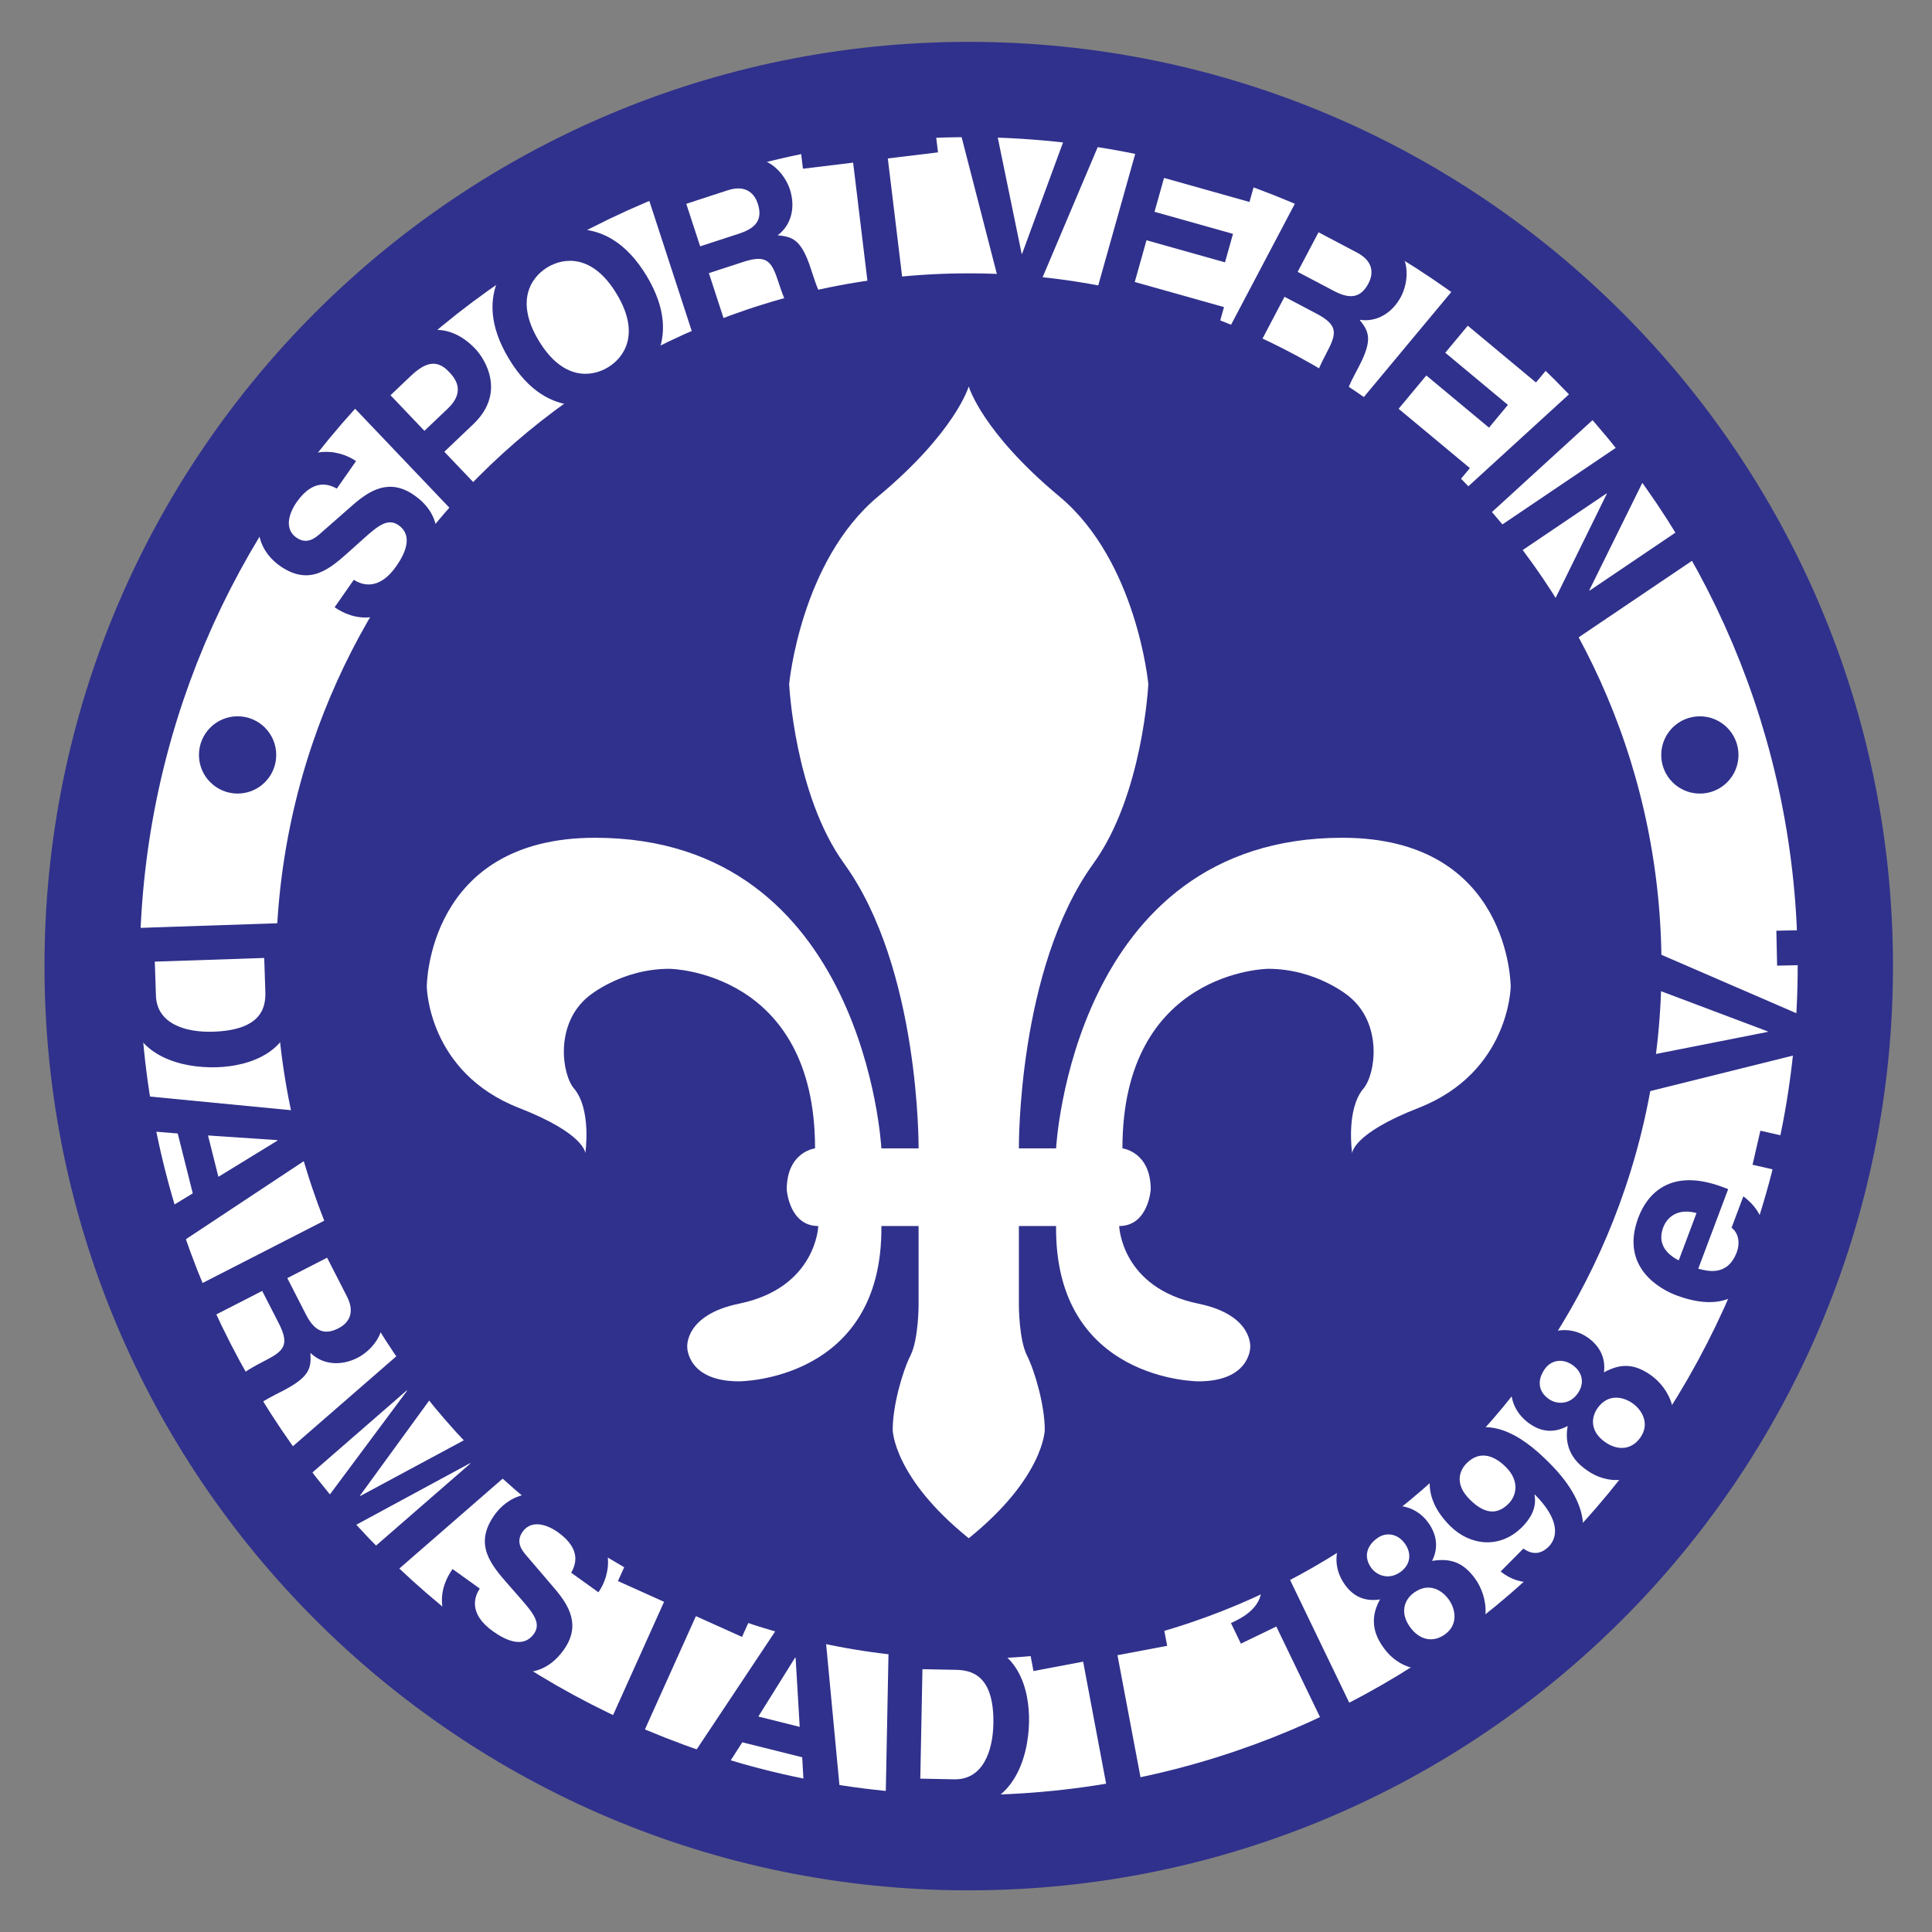 <?xml version="1.0" encoding="utf-8"?>
<!-- Generator: Adobe Illustrator 19.1.0, SVG Export Plug-In . SVG Version: 6.00 Build 0)  -->
<svg version="1.1" id="Layer_1" xmlns="http://www.w3.org/2000/svg" xmlns:xlink="http://www.w3.org/1999/xlink" x="0px" y="0px"
	 viewBox="0 0 600 600" enable-background="new 0 0 600 600" xml:space="preserve">
<rect x="0" y="0" width="600" height="600" fill="#808080" stroke="none"/>
<path fill="#30318C" d="M587.884,300.031c0,158.525-128.508,287.032-287.035,287.032c-158.525,0-287.032-128.507-287.032-287.032
	C13.816,141.507,142.323,13,300.848,13C459.376,13,587.884,141.507,587.884,300.031z"/>
<path fill="none" stroke="#FFFFFF" stroke-width="42.297" d="M537.14,300.031c0,130.501-105.787,236.288-236.291,236.288
	c-130.501,0-236.289-105.786-236.289-236.288c0-130.5,105.788-236.288,236.289-236.288
	C431.353,63.744,537.14,169.531,537.14,300.031z"/>
<path fill="#30318C" d="M109.886,180.051c2.409,1.601,7.747,3.565,13.18-4.208c2.944-4.207,5.205-9.592,0.699-12.749
	c-3.321-2.316-6.446,0.26-10.66,4.02l-4.262,3.821c-6.407,5.755-12.592,11.32-21.958,4.773c-4.749-3.32-11.328-11.712-1.664-25.529
	c9.113-13.047,20.095-10.573,25.356-6.986l-5.966,8.541c-2.066-1.092-7.065-3.525-12.5,4.24c-2.361,3.383-3.932,8.282-0.076,10.973
	c3.32,2.325,5.933,0.095,7.597-1.397l9.797-8.596c5.488-4.811,11.587-8.495,19.241-3.139c12.805,8.948,4.813,22.78,2.198,26.516
	c-10.855,15.537-21.674,11.94-26.948,8.259L109.886,180.051z"/>
<path fill="#30318C" d="M131.803,133.798l-10.526-11.053l6.232-5.934c4.874-4.639,8.369-5.072,11.854-1.398
	c1.6,1.672,5.589,5.864-0.275,11.453L131.803,133.798z M137.989,140.297l9.012-8.581c10.111-9.632,3.815-20.017,0.573-23.424
	c-7.034-7.387-15.873-7.858-23.158-0.927l-17.184,16.368l35.827,37.618l7.859-7.49L137.989,140.297z"/>
<path fill="#30318C" d="M167.341,105.837c-7.513-12.45-2.324-19.807,2.692-22.836c5.017-3.03,13.95-4.2,21.462,8.25
	c7.521,12.448,2.323,19.806-2.693,22.835C183.787,117.117,174.861,118.278,167.341,105.837z M158.054,111.441
	c12.599,20.873,29.618,14.059,35.498,10.51c5.887-3.555,19.837-15.44,7.238-36.314c-12.608-20.865-29.618-14.06-35.506-10.503
	C159.403,78.682,145.455,90.576,158.054,111.441z"/>
<path fill="#30318C" d="M217.441,76.5l-4.31-13.204l12.865-4.2c6.054-1.971,8.479,1.5,9.327,4.114
	c1.593,4.883-0.417,7.59-5.778,9.342L217.441,76.5z M216.342,107.444l10.11-3.296l-6.303-19.327l10.661-3.478
	c7.638-2.488,8.902-0.008,11.1,6.735c1.656,5.086,2.904,7.498,4.348,9.617l11.422-3.729l-0.423-1.302
	c-2.474-0.111-3.055-1.9-5.409-9.122c-3.007-9.216-5.7-10.01-10.339-10.472c4.341-3.242,5.566-8.823,3.798-14.256
	c-1.389-4.263-6.963-13.172-20.095-8.895l-24.971,8.141L216.342,107.444z"/>
<path fill="#30318C" d="M280.862,91.651l-10.779,1.311l-5.134-42.453l-15.59,1.891l-1.1-9.122l41.944-5.078l1.099,9.121
	l-15.583,1.884L280.862,91.651z"/>
<path fill="#30318C" d="M331.55,40.382l11.252,0.824l-21.388,50.516L311.1,90.968l-13.676-53.084l11.618,0.849l8.242,40.067
	l0.141,0.008L331.55,40.382z"/>
<path fill="#30318C" d="M388.035,62.724l-26.534-7.468l-2.951,10.52l24.366,6.853l-2.481,8.848l-24.381-6.863l-3.643,12.961
	l27.711,7.794l-2.481,8.841l-37.947-10.676l14.053-49.997l36.771,10.338L388.035,62.724z"/>
<path fill="#30318C" d="M402.997,84.428l6.485-12.293l11.963,6.312c5.637,2.968,4.837,7.128,3.548,9.554
	c-2.385,4.547-5.729,4.993-10.723,2.363L402.997,84.428z M380.027,105.192l9.422,4.962l9.466-17.985l9.922,5.229
	c7.113,3.742,6.218,6.382,2.904,12.654c-2.495,4.733-3.36,7.299-3.86,9.819l10.612,5.598l0.643-1.216
	c-1.632-1.845-0.769-3.509,2.778-10.229c4.523-8.582,3.22-11.068,0.316-14.72c5.353,0.857,10.205-2.142,12.873-7.199
	c2.089-3.973,4.6-14.177-7.614-20.621l-23.237-12.239L380.027,105.192z"/>
<path fill="#30318C" d="M477.008,118.78l-21.18-17.631l-6.986,8.399l19.452,16.195l-5.871,7.065l-19.469-16.202l-8.604,10.346
	l22.137,18.418l-5.872,7.065L420.3,127.212l33.236-39.925l29.359,24.429L477.008,118.78z"/>
<path fill="#30318C" d="M459.032,162.952l-7.316-8.006l38.339-35.036l7.316,8.008L459.032,162.952z"/>
<path fill="#30318C" d="M523.622,163.181l5.667,8.399L486.24,200.65l-6.061-8.996l18.825-38.293l-0.078-0.126l-30.693,20.732
	l-5.668-8.392l43.05-29.068l6.389,9.468l-18.432,37.334l0.08,0.118L523.622,163.181z"/>
<path fill="#30318C" d="M82.056,297.503l0.346,10.41c0.157,4.633-0.832,11.972-16.155,12.489
	c-8.532,0.285-17.529-2.385-17.821-11.201l-0.352-10.559L82.056,297.503z M38.748,288.311l0.754,22.483
	c0.572,17.137,16.776,21.015,27.907,20.646c9.835-0.329,24.61-4.443,24.021-21.942l-0.762-22.921L38.748,288.311z"/>
<path fill="#30318C" d="M86.147,354.079l0.039,0.14l-18.36,11.25l-3.228-12.841L86.147,354.079z M55.194,352.008l4.672,18.596
	l-9.57,5.833l2.865,11.437l45.923-30.402l-3.046-12.137l-54.889-5.314l2.781,11.084L55.194,352.008z"/>
<path fill="#30318C" d="M89.222,396.925l12.366-6.334l6.163,12.042c2.905,5.667-0.141,8.611-2.591,9.859
	c-4.569,2.341-7.559,0.786-10.135-4.238L89.222,396.925z M58.49,400.71l4.845,9.466l18.094-9.263l5.111,9.978
	c3.667,7.152,1.413,8.792-4.897,12.019c-4.767,2.441-6.947,4.051-8.808,5.808l5.471,10.694l1.224-0.629
	c-0.282-2.457,1.389-3.312,8.157-6.776c8.627-4.418,8.989-7.197,8.713-11.86c3.894,3.784,9.585,4.121,14.672,1.514
	c3.996-2.049,11.924-8.948,5.621-21.249l-11.964-23.378L58.49,400.71z"/>
<path fill="#30318C" d="M119.974,490.64l-6.65-7.638l32.751-28.488l-0.093-0.111l-39.118,21.172l-6.978-8.022l26.533-35.639
	l-0.093-0.111l-32.751,28.488l-6.649-7.637l39.196-34.094l10.393,11.956l-24.72,33.967l0.095,0.11l36.974-19.885l10.299,11.838
	L119.974,490.64z"/>
<path fill="#30318C" d="M149.01,493.356c-1.625,2.387-3.657,7.702,4.044,13.227c4.177,2.991,9.538,5.323,12.74,0.855
	c2.363-3.289-0.18-6.444-3.885-10.714l-3.768-4.302c-5.684-6.477-11.172-12.732-4.505-22.02c3.375-4.703,11.852-11.178,25.544-1.35
	c12.935,9.278,10.329,20.23,6.671,25.449l-8.462-6.075c1.114-2.05,3.618-7.026-4.082-12.553c-3.351-2.403-8.235-4.035-10.975-0.212
	c-2.362,3.288-0.165,5.935,1.303,7.615l8.472,9.907c4.748,5.543,8.351,11.69,2.913,19.272c-9.107,12.701-22.846,4.537-26.543,1.876
	c-15.401-11.045-11.681-21.823-7.928-27.053L149.01,493.356z"/>
<path fill="#30318C" d="M198.568,540.905l-9.891-4.459l17.553-38.985l-14.319-6.444l3.776-8.384l38.52,17.349l-3.768,8.375
	l-14.319-6.444L198.568,540.905z"/>
<path fill="#30318C" d="M246.942,514.762l0.141,0.04l1.271,21.493l-12.841-3.211L246.942,514.762z M230.526,541.093l18.604,4.64
	l0.636,11.195l11.438,2.856l-5.174-54.824l-12.143-3.038l-30.554,45.915l11.092,2.762L230.526,541.093z"/>
<path fill="#30318C" d="M286.474,518.383l10.417,0.202c4.631,0.095,11.909,1.463,11.61,16.8c-0.171,8.535-3.312,17.372-12.137,17.2
	l-10.557-0.211L286.474,518.383z M274.997,561.136l22.499,0.446c17.137,0.337,21.872-15.638,22.081-26.776
	c0.198-9.837-3.123-24.807-20.629-25.152l-22.93-0.448L274.997,561.136z"/>
<path fill="#30318C" d="M354.97,556.048l-10.676,2.01l-7.918-42.014l-15.424,2.911l-1.704-9.034l41.516-7.826l1.71,9.027
	l-15.432,2.913L354.97,556.048z"/>
<path fill="#30318C" d="M382.289,504.064l1.303-0.628c8.792-4.247,8.934-9.938,7.456-13.487l7.506-3.619l22.31,46.269l-9.122,4.396
	l-15.369-31.863l-11.006,5.313L382.289,504.064z"/>
<path fill="#30318C" d="M434.884,488.222c-3.532,2.521-7.301,1.117-9.06-1.358c-2.182-3.061-1.758-6.57,1.963-9.216
	c2.654-1.892,6.248-1.444,8.525,1.744C438.449,482.39,438.119,485.914,434.884,488.222z M458.184,490.366
	c-3.879-5.425-8.008-6.477-13.439-5.621c2.103-4.161,1.397-8.274-1.179-11.87c-4.112-5.769-12.357-7.621-21.023-1.445
	c-7.299,5.206-9.938,13.581-4.867,20.71c2.78,3.885,6.438,5.275,10.912,4.577c-4.27,7.48-0.313,13.014,1.193,15.135
	c4.081,5.714,12.797,10.079,23.566,2.395C464.416,506.349,461.951,495.665,458.184,490.366z M449.941,496.763
	c2.072,2.891,3.062,7.771-1.24,10.84c-3.769,2.686-7.959,1.673-10.819-2.331c-3.234-4.536-1.726-8.532,1.273-10.675
	C443.755,491.314,447.852,493.82,449.941,496.763z"/>
<path fill="#30318C" d="M456.487,465.717c-5.228-5.198-2.841-9.452-1.005-11.298c3.675-3.697,8.024-2.942,12.183,1.186
	c4.302,4.288,3.344,8.839,0.849,11.359C465.813,469.68,461.982,471.18,456.487,465.717z M466.033,488.041
	c6.406,5.15,14.43,4.256,20.601-1.955c6.53-6.569,8.587-17.78-5.512-31.8c-5.135-5.104-18.935-18.409-31.478-5.785
	c-7.096,7.135-8.196,16.548,0.738,25.425c6.107,6.069,15.417,7.261,22.356,0.283c2.45-2.466,4.633-5.895,3.801-9.985h0.203
	c7.6,7.646,7.16,13.126,4.208,16.102c-2.198,2.205-4.851,2.722-7.787,0.634l-0.047-0.047L466.033,488.041z"/>
<path fill="#30318C" d="M489.976,432.745c-2.496,3.557-6.516,3.471-8.996,1.72c-3.077-2.159-3.831-5.614-1.208-9.341
	c1.869-2.662,5.415-3.432,8.618-1.185C491.405,426.058,492.253,429.496,489.976,432.745z M512.648,427.039
	c-5.432-3.832-9.686-3.455-14.523-0.848c0.598-4.624-1.444-8.266-5.04-10.811c-5.809-4.074-14.194-3.085-20.317,5.614
	c-5.164,7.341-4.882,16.116,2.276,21.155c3.894,2.748,7.821,2.842,11.808,0.699c-1.539,8.47,4.018,12.38,6.154,13.88
	c5.73,4.043,15.402,5.267,23.016-5.559C523.842,440.046,517.985,430.783,512.648,427.039z M507.011,435.806
	c2.905,2.042,5.463,6.319,2.419,10.638c-2.655,3.79-6.94,4.223-10.976,1.389c-4.551-3.203-4.458-7.472-2.339-10.496
	C499.365,432.721,504.061,433.727,507.011,435.806z"/>
<path fill="#30318C" d="M521.346,391.424c-4.538-2.324-6.501-5.762-4.821-10.229c1.146-3.045,4.317-6.108,10.346-4.467
	L521.346,391.424z M537.752,381.288c2.292,1.712,2.622,4.93,1.633,7.567c-2.874,7.654-9.17,5.902-11.979,5.157l9.295-24.72
	l-1.696-0.635c-16.455-6.186-23.535,2.363-26.204,9.476c-5.935,15.778,7.395,22.481,11.728,24.114
	c14.822,5.574,22.625-0.384,26.439-10.543c2.324-6.163,2.183-14.404-5.558-20.174L537.752,381.288z"/>
<path fill="#30318C" d="M557,353.507l-2.433,10.582l-10.298-2.364l2.432-10.581L557,353.507z"/>
<path fill="#30318C" d="M510.7,305.887l0.911-11.249l50.352,21.8l-0.848,10.315l-53.193,13.235l0.942-11.603l40.131-7.921
	l0.015-0.141L510.7,305.887z"/>
<path fill="#30318C" d="M562.228,288.813l0.236,10.85l-10.567,0.228l-0.235-10.848L562.228,288.813z"/>
<path fill="#30318C" d="M85.786,234.451c0,6.626-5.369,11.996-11.995,11.996c-6.625,0-12.002-5.369-12.002-11.996
	c0-6.625,5.377-12.001,12.002-12.001C80.417,222.45,85.786,227.827,85.786,234.451z"/>
<path fill="#30318C" d="M539.902,234.459c0,6.626-5.369,11.995-11.994,11.995c-6.626,0-11.995-5.369-11.995-11.995
	c0-6.625,5.369-12.001,11.995-12.001C534.533,222.458,539.902,227.834,539.902,234.459z"/>
<path fill="#FFFFFF" d="M300.848,477.719c23.448-18.925,23.613-33.66,23.613-33.66c0-7.536-3.016-18.088-5.528-23.111
	c-2.512-5.023-2.512-15.574-2.512-15.574v-24.619h11.555c-0.502,48.231,44.217,48.231,44.217,48.231
	c16.077,0,16.077-10.551,16.077-10.551s1.004-10.048-16.077-13.564c-24.039-4.946-24.618-24.116-24.618-24.116
	c9.043,0,9.795-11.305,9.795-11.305c0-11.805-8.79-12.81-8.79-12.81c0-55.266,45.216-55.768,45.216-55.768
	c15.072,0,25.12,8.541,25.12,8.541c10.551,8.54,8.306,24.162,4.522,28.638c-5.528,6.53-3.517,20.096-3.517,20.096
	s0-6.029,20.6-14.068c28.323-11.061,28.638-37.679,28.638-37.679s0-46.223-52.251-46.223c-83.906,0-88.931,96.463-88.931,96.463
	h-11.555c0,0-0.503-55.768,23.115-88.425c15.433-21.344,17.082-55.766,17.082-55.766s-3.517-38.183-27.637-58.28
	c-24.114-20.097-28.133-34.163-28.133-34.163s-4.019,14.067-28.135,34.163c-24.116,20.098-27.632,58.28-27.632,58.28
	s1.648,34.422,17.082,55.766c23.613,32.657,23.109,88.425,23.109,88.425h-11.555c0,0-5.023-96.463-88.926-96.463
	c-52.25,0-52.25,46.223-52.25,46.223s0.306,26.618,28.637,37.679c20.599,8.038,20.599,14.068,20.599,14.068
	s2.01-13.565-3.516-20.096c-3.785-4.476-6.029-20.098,4.521-28.638c0,0,10.049-8.541,25.122-8.541c0,0,45.215,0.502,45.215,55.768
	c0,0-8.791,1.004-8.791,12.81c0,0,0.754,11.305,9.797,11.305c0,0-0.589,19.17-24.618,24.116
	c-17.083,3.516-16.077,13.564-16.077,13.564s0,10.551,16.077,10.551c0,0,44.715,0,44.211-48.231h11.555v24.619
	c0,0,0,10.551-2.512,15.574c-2.512,5.024-5.526,15.576-5.526,23.111C277.235,444.058,277.399,458.794,300.848,477.719z"/>
</svg>
